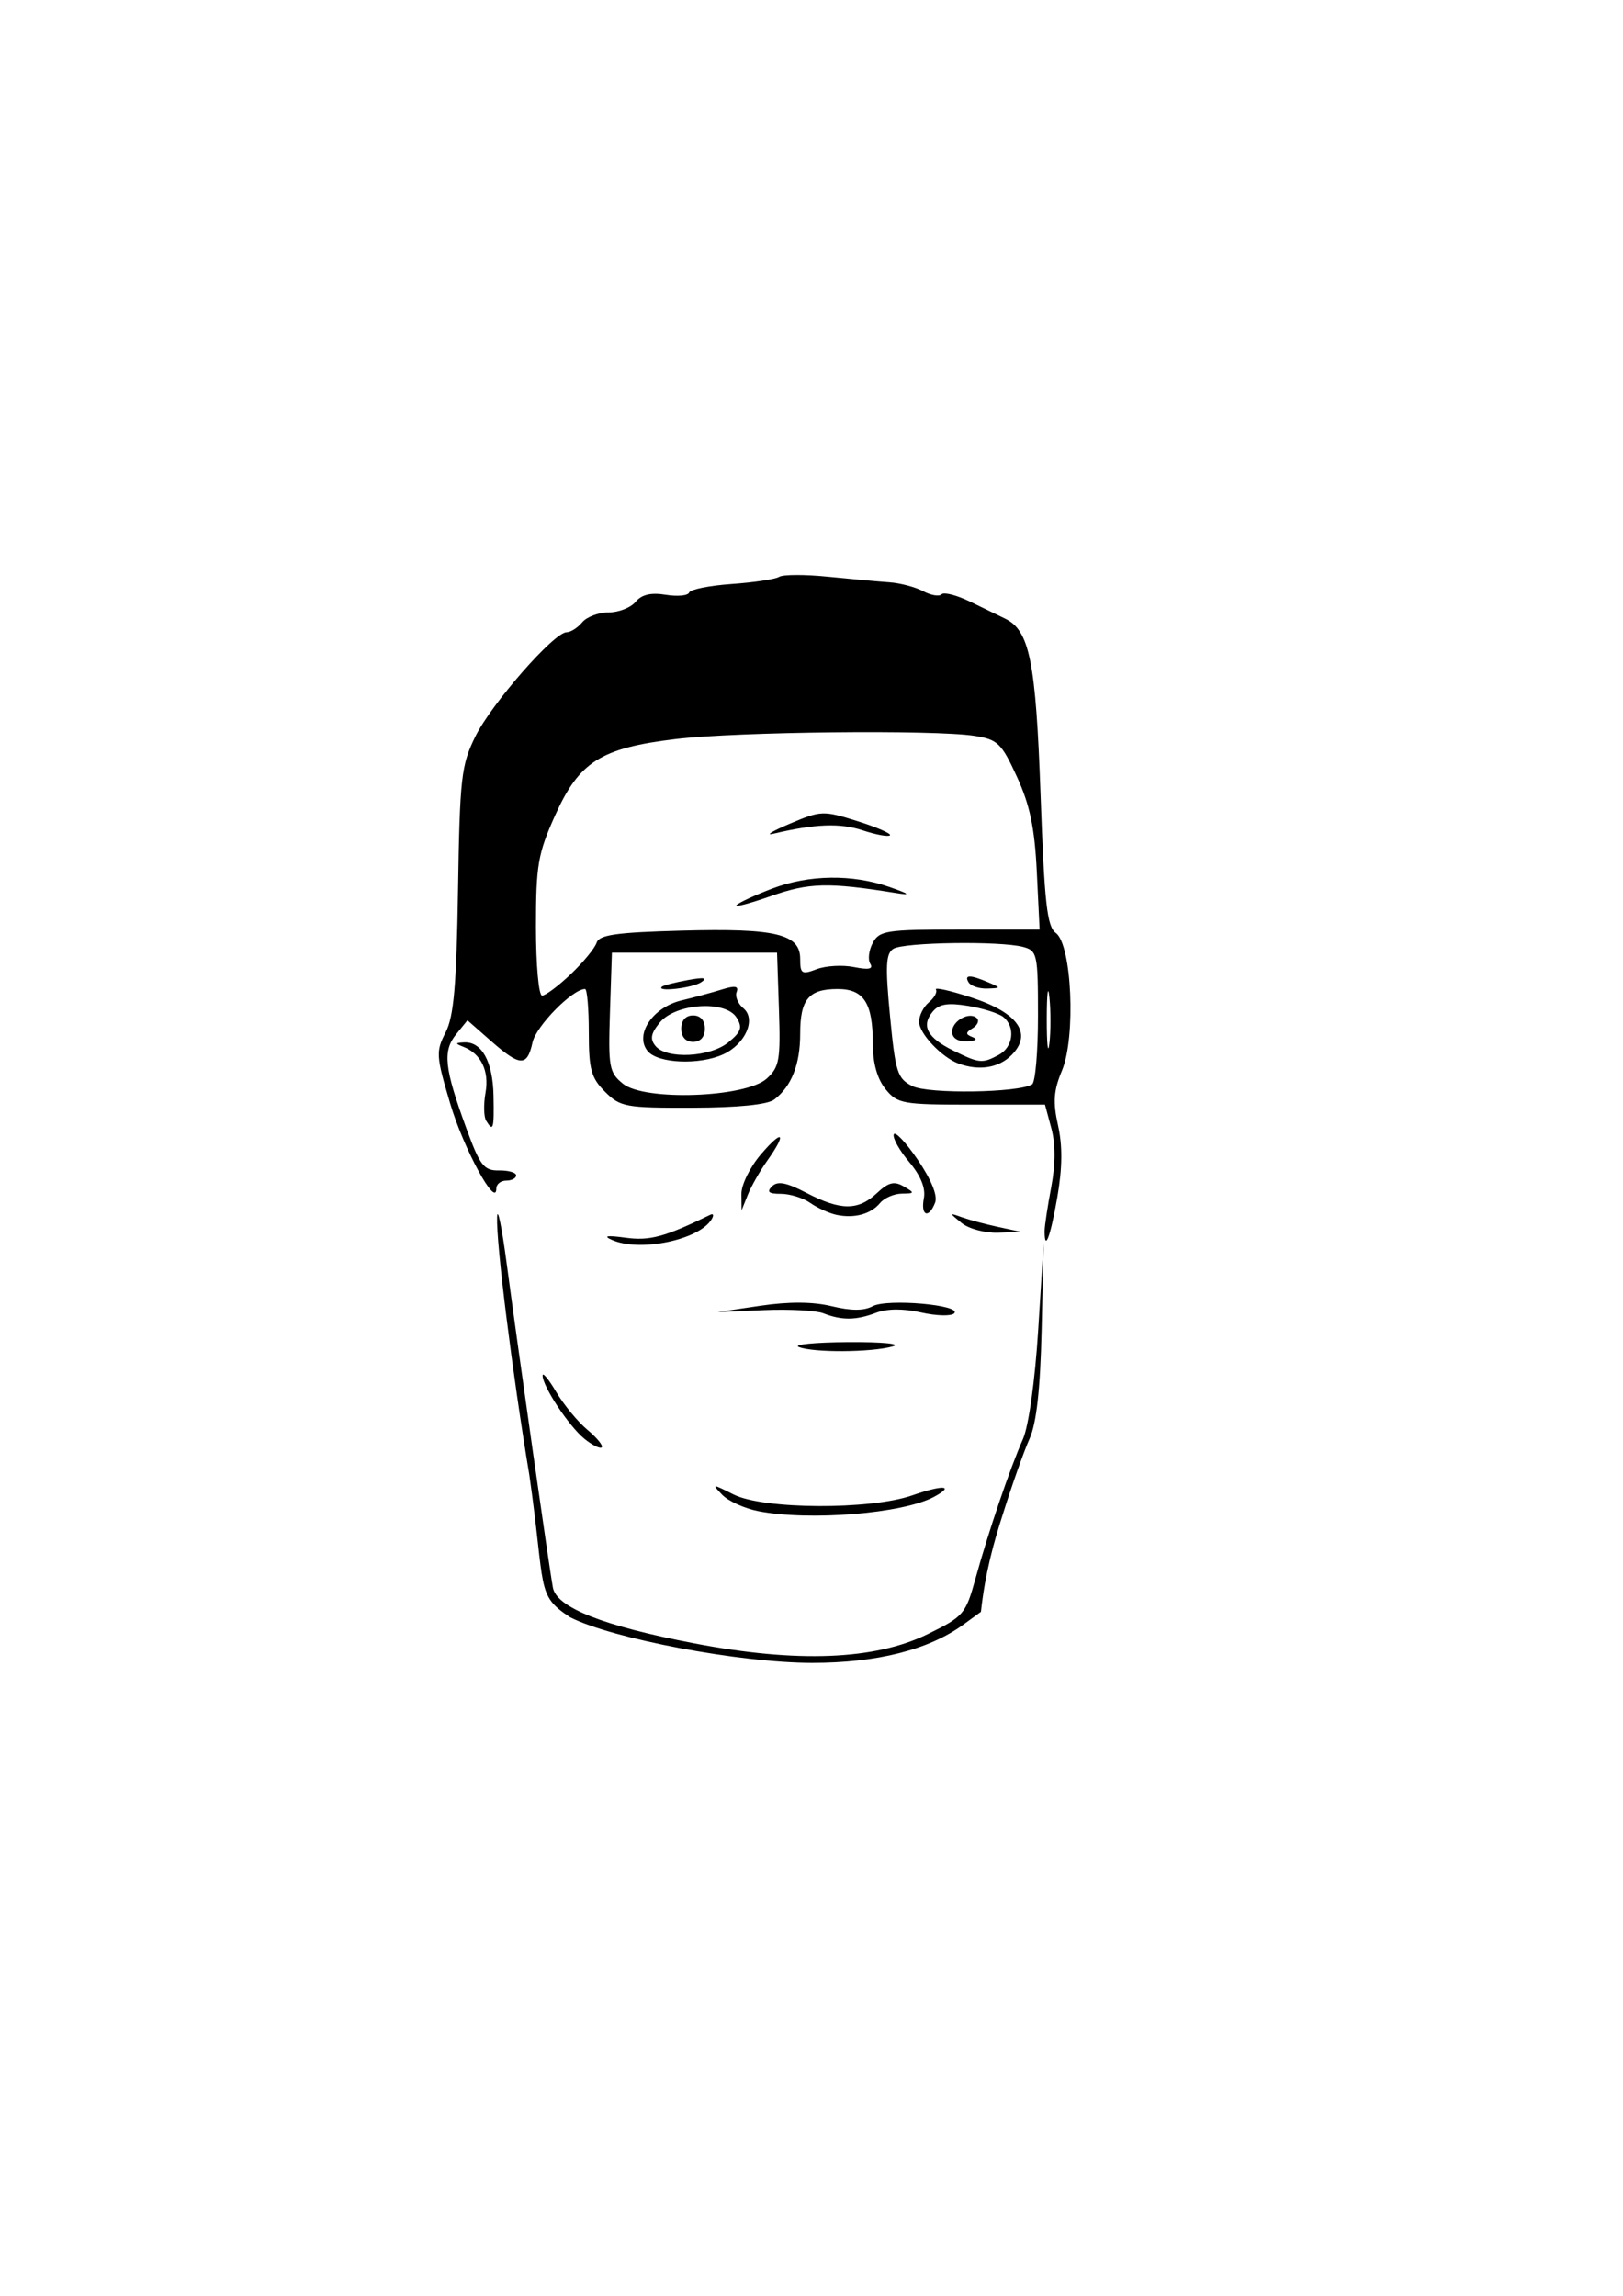 <?xml version="1.0" encoding="UTF-8" standalone="no"?>
<svg
   xmlns:dc="http://purl.org/dc/elements/1.1/"
   xmlns:cc="http://creativecommons.org/ns#"
   xmlns:rdf="http://www.w3.org/1999/02/22-rdf-syntax-ns#"
   xmlns:svg="http://www.w3.org/2000/svg"
   xmlns="http://www.w3.org/2000/svg"
   xmlns:sodipodi="http://sodipodi.sourceforge.net/DTD/sodipodi-0.dtd"
   xmlns:inkscape="http://www.inkscape.org/namespaces/inkscape"
   sodipodi:docname="hankhill.svg"
   inkscape:version="1.0 (4035a4fb49, 2020-05-01)"
   id="svg8"
   version="1.1"
   viewBox="0 0 210 297"
   height="297mm"
   width="210mm">
  <style
     id="style833"></style>
  <defs
     id="defs2">
    <filter
       id="filter1199"
       inkscape:label="Duochrome"
       style="color-interpolation-filters:sRGB;">
      <feColorMatrix
         id="feColorMatrix1179"
         result="colormatrix1"
         type="luminanceToAlpha" />
      <feFlood
         id="feFlood1181"
         result="flood1"
         flood-color="rgb(0,0,0)"
         flood-opacity="1" />
      <feComposite
         id="feComposite1183"
         result="composite1"
         operator="out"
         in2="colormatrix1" />
      <feFlood
         id="feFlood1185"
         result="flood2"
         flood-color="rgb(255,255,255)"
         flood-opacity="1" />
      <feComposite
         id="feComposite1187"
         operator="in"
         result="composite2"
         in2="colormatrix1" />
      <feComposite
         id="feComposite1189"
         result="composite3"
         operator="arithmetic"
         k3="1"
         k2="1"
         in2="composite1"
         in="composite2" />
      <feColorMatrix
         id="feColorMatrix1191"
         result="colormatrix2"
         values="2 -1 0 0 0 0 2 -1 0 0 -1 0 2 0 0 0 0 0 1 0 "
         type="matrix"
         in="composite3" />
      <feComposite
         id="feComposite1193"
         result="composite4"
         k2="1.879"
         operator="arithmetic"
         in2="composite3"
         in="colormatrix2" />
      <feBlend
         id="feBlend1195"
         result="blend"
         mode="normal"
         in2="composite3"
         in="composite4" />
      <feComposite
         id="feComposite1197"
         operator="in"
         in2="SourceGraphic" />
    </filter>
  </defs>
  <sodipodi:namedview
     inkscape:window-maximized="0"
     inkscape:window-y="34"
     inkscape:window-x="10"
     inkscape:window-height="1034"
     inkscape:window-width="1898"
     showgrid="false"
     inkscape:document-rotation="0"
     inkscape:current-layer="layer1"
     inkscape:document-units="mm"
     inkscape:cy="-26.302278"
     inkscape:cx="1045.1684"
     inkscape:zoom="0.42428951"
     inkscape:pageshadow="2"
     inkscape:pageopacity="0.0"
     borderopacity="1.0"
     bordercolor="#666666"
     pagecolor="#ffffff"
     id="base" />
  <g
     id="layer1"
     inkscape:groupmode="layer"
     inkscape:label="Layer 1">
    <path
       sodipodi:nodetypes="csssssssscssccssccsssssssssssssssssscscsscsssccsssssssccsssssssssssscssssssssssssssssssssssssssssssssscccsssssssssssssssssssssssssssssssssssssssssssssssssssssssccsccssssssssscssssssssssssssssssssssscsssssssssssssssssssssssscssssssss"
       id="path1243"
       d="m 68.484,190.767 c -2.185,-13.088 -4.295,-29.964 -4.165,-33.309 0.055,-1.424 0.611,1.257 1.235,5.958 1.474,11.103 5.546,39.649 5.99,41.985 0.487,2.563 6.547,4.948 18.272,7.191 13.345,2.553 23.372,2.158 30.215,-1.19 4.658,-2.279 4.916,-2.58 6.2,-7.233 1.66,-6.015 4.438,-14.178 6.123,-17.988 0.744,-1.683 1.564,-7.534 1.977,-14.103 l 0.705,-11.227 -0.259,11.188 c -0.179,7.736 -0.664,12.088 -1.571,14.103 -0.721,1.603 -2.273,5.992 -3.449,9.753 -1.188,3.672 -2.297,7.651 -2.835,12.618 l -2.273,1.656 c -4.473,3.258 -11.204,4.958 -19.595,4.949 -9.359,-0.011 -25.839,-3.121 -31.3,-5.906 -4.445,-2.937 -3.12,-3.487 -5.269,-18.444 z m 29.652,4.728 c -1.795,-0.347 -3.91,-1.306 -4.701,-2.131 -1.37,-1.43 -1.301,-1.431 1.477,-0.032 3.859,1.943 17.673,2.015 23.121,0.12 4.027,-1.401 5.583,-1.29 2.801,0.199 -4.016,2.149 -16.065,3.129 -22.698,1.845 z m -22.525,-9.371 c -1.995,-1.617 -5.403,-6.776 -5.403,-8.177 0,-0.47 0.795,0.491 1.766,2.137 0.972,1.645 2.782,3.84 4.023,4.877 1.241,1.037 2.08,2.062 1.863,2.277 -0.217,0.215 -1.229,-0.286 -2.25,-1.113 z m 27.754,-11.87 c -0.799,-0.32 2.085,-0.602 6.41,-0.628 4.422,-0.027 6.929,0.217 5.727,0.556 -2.756,0.778 -10.26,0.823 -12.138,0.073 z m 3.167,-4.358 c -0.938,-0.366 -4.399,-0.551 -7.693,-0.411 l -5.988,0.255 5.556,-0.82 c 3.689,-0.545 6.784,-0.524 9.211,0.061 2.515,0.606 4.171,0.605 5.307,-0.003 1.885,-1.009 11.61,-0.151 10.53,0.929 -0.379,0.379 -2.304,0.326 -4.279,-0.118 -2.314,-0.52 -4.385,-0.505 -5.825,0.043 -2.584,0.982 -4.423,1 -6.82,0.064 z m -27.356,-9.493 c -1.185,-0.525 -0.647,-0.612 1.754,-0.285 3.143,0.428 5.067,-0.091 10.972,-2.964 0.418,-0.203 0.488,0.071 0.155,0.609 -1.648,2.666 -9.287,4.231 -12.882,2.64 z m 55.985,-1.143 c 0,-0.641 0.385,-3.195 0.855,-5.676 0.559,-2.946 0.567,-5.58 0.025,-7.596 l -0.83,-3.085 h -9.501 c -8.953,0 -9.595,-0.116 -11.137,-2.018 -1.064,-1.313 -1.635,-3.348 -1.635,-5.826 0,-5.309 -1.157,-7.114 -4.56,-7.114 -3.733,0 -4.842,1.325 -4.842,5.783 0,3.955 -1.117,6.796 -3.345,8.507 -0.867,0.666 -4.682,1.051 -10.583,1.068 -8.675,0.026 -9.353,-0.098 -11.325,-2.071 -1.8,-1.8 -2.098,-2.892 -2.098,-7.693 0,-3.077 -0.218,-5.595 -0.484,-5.595 -1.618,0 -6.33,4.784 -6.794,6.897 -0.697,3.175 -1.595,3.146 -5.374,-0.172 l -3.048,-2.676 -1.477,1.824 c -1.747,2.157 -1.507,4.381 1.306,12.076 1.795,4.913 2.287,5.552 4.25,5.522 1.221,-0.018 2.22,0.27 2.22,0.641 0,0.371 -0.577,0.675 -1.282,0.675 -0.705,0 -1.282,0.459 -1.282,1.021 0,2.647 -4.237,-5.155 -5.971,-10.996 -1.824,-6.143 -1.862,-6.734 -0.593,-9.193 1.063,-2.059 1.411,-6.05 1.609,-18.44 0.233,-14.528 0.414,-16.14 2.236,-19.839 2.086,-4.235 10.194,-13.495 11.816,-13.495 0.522,0 1.428,-0.577 2.014,-1.282 0.585,-0.705 2.124,-1.282 3.419,-1.282 1.295,0 2.865,-0.615 3.488,-1.366 0.786,-0.947 1.982,-1.228 3.9,-0.917 1.522,0.247 2.886,0.117 3.031,-0.29 0.145,-0.406 2.621,-0.903 5.501,-1.105 2.88,-0.201 5.646,-0.619 6.145,-0.928 0.499,-0.309 3.335,-0.316 6.302,-0.017 2.966,0.299 6.548,0.625 7.958,0.724 1.41,0.099 3.379,0.619 4.375,1.154 0.996,0.535 2.069,0.715 2.384,0.4 0.315,-0.315 2.001,0.125 3.745,0.979 1.744,0.854 3.748,1.827 4.454,2.163 3.183,1.517 3.992,5.521 4.607,22.803 0.5,14.053 0.83,17.035 1.977,17.873 2.069,1.513 2.601,13.465 0.792,17.795 -1.085,2.598 -1.19,4.06 -0.51,7.098 0.594,2.65 0.563,5.518 -0.101,9.328 -0.889,5.104 -1.637,7.087 -1.637,4.337 z M 99.204,139.536 c 1.641,-1.486 1.804,-2.41 1.584,-8.975 l -0.245,-7.318 H 89.86 79.176 l -0.252,7.693 c -0.233,7.121 -0.108,7.81 1.687,9.266 2.782,2.258 15.883,1.789 18.594,-0.666 z m -15.395,-3.554 c -1.744,-2.102 0.624,-5.666 4.359,-6.559 1.636,-0.391 4.003,-1.032 5.26,-1.424 1.676,-0.523 2.179,-0.434 1.884,0.333 -0.221,0.576 0.171,1.522 0.872,2.103 1.689,1.402 0.266,4.65 -2.612,5.961 -3.086,1.406 -8.44,1.179 -9.763,-0.415 z m 10.443,-1.147 c 1.659,-1.362 1.845,-1.931 1.044,-3.205 -1.426,-2.27 -7.902,-1.837 -9.937,0.664 -1.154,1.418 -1.28,2.13 -0.536,3.026 1.445,1.741 7.069,1.452 9.429,-0.484 z m -6.102,-1.763 c 0,-1.071 0.57,-1.709 1.526,-1.709 0.956,0 1.526,0.638 1.526,1.709 0,1.071 -0.57,1.709 -1.526,1.709 -0.956,0 -1.526,-0.638 -1.526,-1.709 z m -2.493,-5.433 c 0.196,-0.168 1.702,-0.552 3.348,-0.854 2.105,-0.386 2.611,-0.3 1.709,0.291 -1.159,0.76 -5.905,1.287 -5.057,0.562 z m 47.885,12.642 c 0.42,-0.26 0.764,-4.251 0.764,-8.869 0,-7.986 -0.094,-8.422 -1.923,-8.913 -2.948,-0.79 -15.446,-0.609 -16.792,0.243 -0.974,0.617 -1.053,2.219 -0.427,8.728 0.7,7.286 0.95,8.065 2.903,9.039 2.071,1.033 13.714,0.861 15.476,-0.228 z m -9.493,-2.684 c -2.2,-0.804 -5.128,-3.901 -5.128,-5.424 0,-0.801 0.573,-1.931 1.273,-2.512 0.7,-0.581 1.108,-1.323 0.906,-1.65 -0.202,-0.326 1.874,0.141 4.613,1.039 6.048,1.983 7.924,4.692 5.162,7.453 -1.646,1.646 -4.195,2.055 -6.825,1.093 z m 5.185,-1.136 c 1.873,-1.002 2.184,-3.606 0.585,-4.897 -0.588,-0.475 -2.637,-1.121 -4.555,-1.437 -2.626,-0.433 -3.757,-0.248 -4.583,0.747 -1.521,1.833 -0.712,3.369 2.644,5.023 3.402,1.676 3.765,1.711 5.909,0.564 z m -6.039,-2.988 c 0,-1.431 2.289,-2.67 3.217,-1.742 0.319,0.319 0.066,0.897 -0.561,1.284 -0.946,0.585 -0.942,0.784 0.025,1.168 0.671,0.267 0.35,0.492 -0.758,0.531 -1.187,0.042 -1.923,-0.434 -1.923,-1.241 z m 2.137,-6.384 c -0.625,-1.011 0.212,-1.011 2.564,0 1.648,0.708 1.642,0.737 -0.163,0.795 -1.03,0.033 -2.11,-0.325 -2.401,-0.795 z m 10.453,1.942 c -0.185,-1.773 -0.34,-0.532 -0.343,2.759 -0.003,3.291 0.148,4.742 0.336,3.224 0.189,-1.517 0.192,-4.21 0.007,-5.983 z m -61.928,-3.011 c 1.607,-1.528 3.109,-3.355 3.337,-4.06 0.333,-1.027 2.525,-1.339 11.028,-1.568 12.166,-0.327 15.314,0.425 15.314,3.662 0,1.926 0.211,2.057 2.136,1.325 1.175,-0.447 3.35,-0.57 4.834,-0.273 1.903,0.381 2.521,0.253 2.098,-0.431 -0.33,-0.534 -0.184,-1.748 0.325,-2.698 0.849,-1.587 1.764,-1.727 11.256,-1.727 h 10.331 l -0.364,-7.479 c -0.276,-5.675 -0.894,-8.634 -2.564,-12.268 -2.011,-4.378 -2.484,-4.833 -5.51,-5.309 -5.161,-0.811 -30.728,-0.536 -38.645,0.415 -9.717,1.167 -12.49,2.926 -15.622,9.906 -2.206,4.917 -2.464,6.424 -2.464,14.387 0,4.906 0.356,8.895 0.794,8.895 0.437,0 2.109,-1.25 3.716,-2.778 z m 21.452,-8.938 c 0.338,-0.338 2.423,-1.301 4.634,-2.141 4.729,-1.796 10.361,-1.87 15.132,-0.2 2.635,0.922 2.831,1.102 0.855,0.785 -8.748,-1.405 -11.231,-1.345 -16.173,0.391 -2.784,0.978 -4.786,1.502 -4.448,1.165 z m 6.865,-10.512 c 4.058,-1.723 4.34,-1.733 8.78,-0.337 2.523,0.794 4.412,1.618 4.198,1.832 -0.214,0.214 -1.806,-0.078 -3.538,-0.65 -2.912,-0.961 -6.113,-0.841 -11.496,0.429 -1.175,0.277 -0.25,-0.296 2.056,-1.275 z m 22.254,51.647 c -1.636,-1.333 -1.635,-1.343 0.05,-0.739 0.94,0.337 3.056,0.901 4.701,1.254 l 2.992,0.641 -3.042,0.098 c -1.673,0.054 -3.788,-0.51 -4.701,-1.254 z m -16.19,-1.057 c -0.94,-0.198 -2.468,-0.891 -3.395,-1.54 -0.927,-0.649 -2.639,-1.179 -3.804,-1.179 -1.58,0 -1.871,-0.246 -1.148,-0.97 0.724,-0.724 1.86,-0.506 4.471,0.855 4.404,2.296 6.674,2.304 9.092,0.033 1.502,-1.411 2.24,-1.598 3.474,-0.881 1.464,0.851 1.447,0.913 -0.252,0.937 -1,0.014 -2.263,0.561 -2.806,1.216 -1.193,1.438 -3.324,2.017 -5.632,1.53 z m 11.301,-2.142 c 0.25,-1.306 -0.402,-2.916 -1.901,-4.697 -1.254,-1.491 -2.152,-3.094 -1.994,-3.564 0.157,-0.469 1.55,0.999 3.095,3.264 1.757,2.576 2.603,4.654 2.259,5.551 -0.82,2.138 -1.896,1.73 -1.459,-0.554 z m -23.606,-0.577 c -0.011,-1.175 1.119,-3.469 2.51,-5.096 2.863,-3.35 3.408,-2.812 0.826,0.815 -0.937,1.316 -2.067,3.299 -2.51,4.406 l -0.806,2.013 z m -33.03,-9.458 c -0.309,-0.501 -0.345,-2.135 -0.079,-3.633 0.499,-2.812 -0.582,-5.042 -2.878,-5.935 -1.077,-0.419 -1.06,-0.509 0.109,-0.566 2.285,-0.111 3.716,2.482 3.802,6.892 0.085,4.346 -0.03,4.737 -0.954,3.242 z"
       style="fill:#000000;stroke-width:0.855" />
  </g>
</svg>
